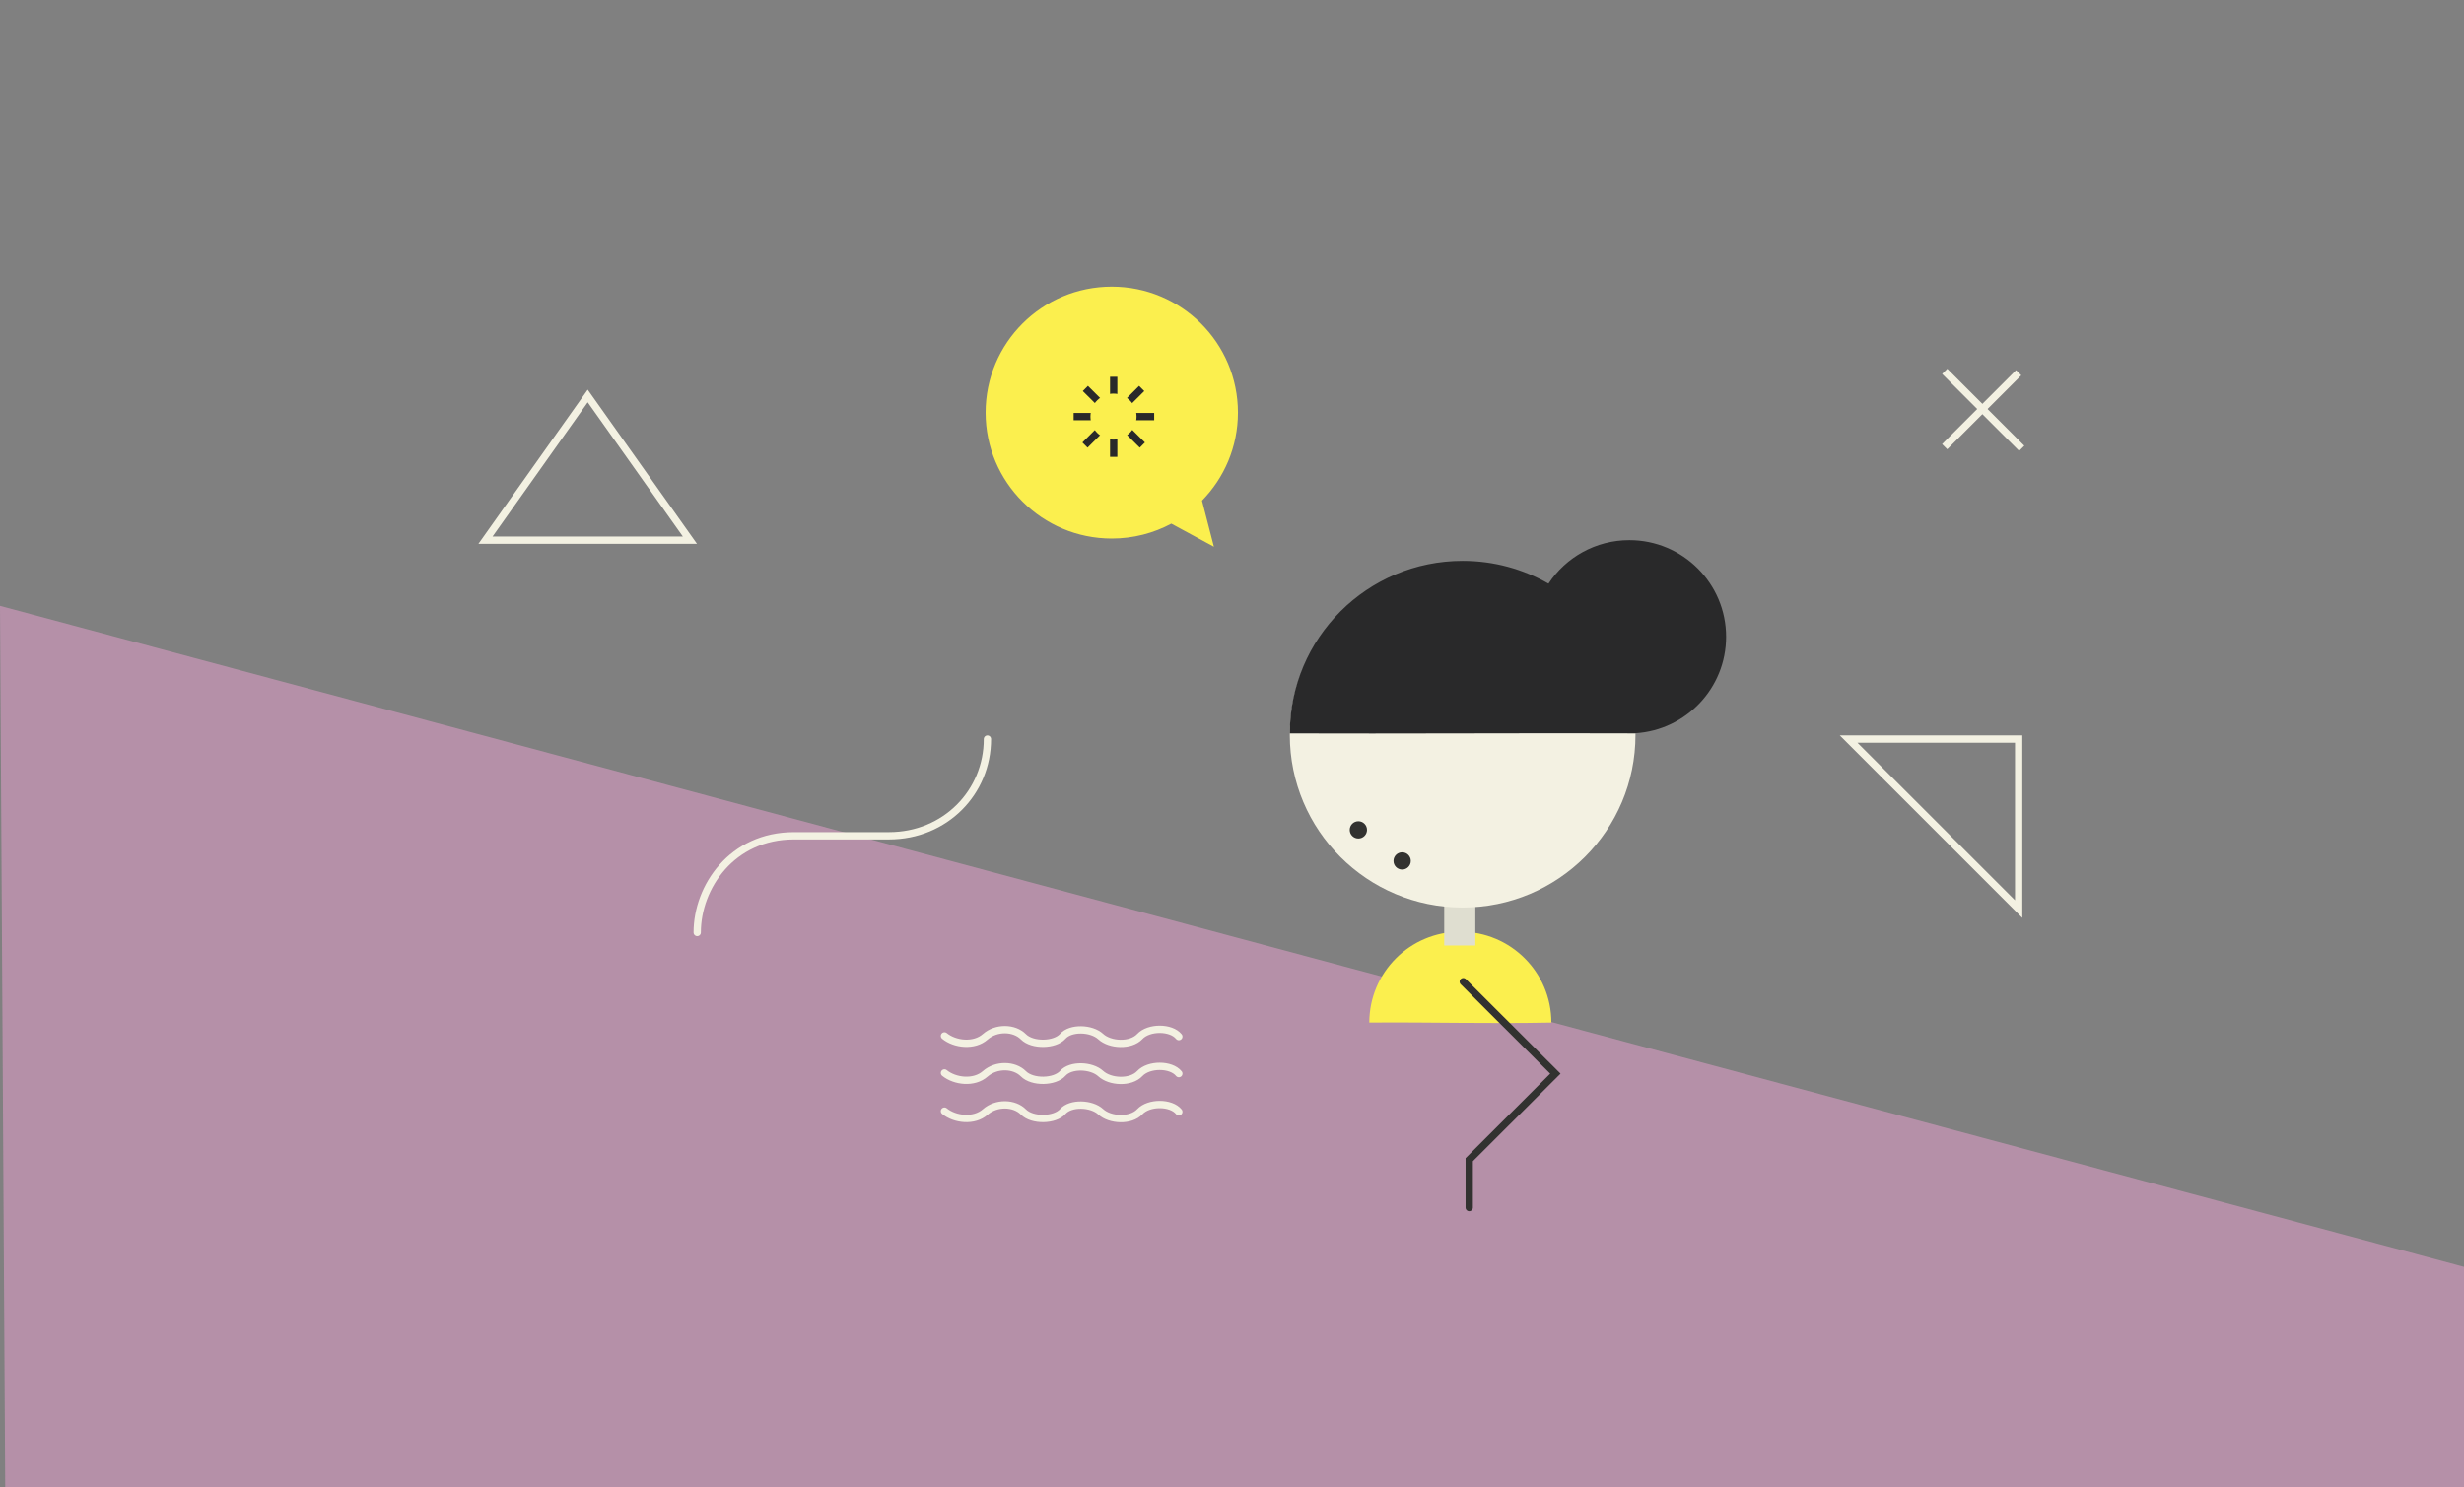 <?xml version="1.0" encoding="UTF-8" standalone="no"?>
<svg width="1350px" height="815px" viewBox="0 0 1350 815" version="1.1" xmlns="http://www.w3.org/2000/svg" xmlns:xlink="http://www.w3.org/1999/xlink">
    <rect x="0" y="0" width="1350" height="815" fill="#808080" stroke="none"/>
    <!-- Generator: Sketch 48.2 (47327) - http://www.bohemiancoding.com/sketch -->
    <title>Artboard 2</title>
    <desc>Created with Sketch.</desc>
    <defs></defs>
    <g id="Layouts-Copy" stroke="none" stroke-width="1" fill="none" fill-rule="evenodd">
        <g id="Artboard-2">
            <polyline id="Path-56" fill="#B590A8" points="0 332 1354.601 695.468 1356 815 2.859 815"></polyline>
            <g id="Group-2" transform="translate(266, 157)">
                <polygon id="Triangle-4" stroke="#F3F1E2" stroke-width="4" points="56 60 112 139 0 139"></polygon>
                <g id="Line-+-Line-3" transform="translate(800, 47)" stroke="#F3F1E2" stroke-linecap="square" stroke-width="4">
                    <path d="M0.913,0.913 L40.269,40.269" id="Line"></path>
                    <path d="M0.875,39.375 L38.591,1.659" id="Line-2"></path>
                </g>
                <g id="Group-Copy" transform="translate(274, 0)">
                    <g id="Group-12">
                        <path d="M309.976,403.352 C309.976,375.848 287.647,353.552 260.104,353.552 C232.561,353.552 210.232,375.848 210.232,403.352 C243.691,403.078 275.748,404.046 309.976,403.352 Z" id="Oval-17" fill="#FBEF4E"></path>
                        <rect id="Rectangle-17" fill="#DFDED0" x="251.266" y="336.532" width="17.045" height="24.584"></rect>
                        <ellipse id="Oval-12" fill="#F3F1E2" cx="261.367" cy="245.759" rx="94.693" ry="94.556"></ellipse>
                        <path d="M353.843,244.89 C353.459,244.898 353.075,244.902 352.689,244.902 C352.13,244.902 351.573,244.894 351.018,244.877 C305.098,244.674 220.746,245.121 166.674,244.902 C166.674,192.681 209.069,150.347 261.367,150.347 C278.486,150.347 294.544,154.883 308.402,162.817 C317.888,148.468 334.181,139 352.689,139 C381.976,139 405.717,162.707 405.717,191.951 C405.717,220.065 383.776,243.061 356.06,244.797 C356.06,244.832 356.06,244.867 356.06,244.902 C355.332,244.898 354.593,244.894 353.843,244.89 Z" id="Combined-Shape" fill="#29292A"></path>
                        <path d="M204.235,302.492 C206.85,302.492 208.97,300.376 208.97,297.764 C208.97,295.153 206.85,293.037 204.235,293.037 C201.62,293.037 199.501,295.153 199.501,297.764 C199.501,300.376 201.62,302.492 204.235,302.492 Z" id="Oval-15" fill="#323230"></path>
                        <path d="M228.224,319.512 C230.839,319.512 232.959,317.396 232.959,314.784 C232.959,312.173 230.839,310.057 228.224,310.057 C225.609,310.057 223.489,312.173 223.489,314.784 C223.489,317.396 225.609,319.512 228.224,319.512 Z" id="Oval-15" fill="#323230"></path>
                        <polyline id="Path-55" stroke="#323230" stroke-width="4" stroke-linecap="round" points="261.711 380.954 312.177 431.346 264.971 478.484 264.971 504.721"></polyline>
                        <g id="Group-4">
                            <path d="M118.562,117.334 L125.083,142.604 L101.757,129.954 C92.037,135.16 80.927,138.113 69.126,138.113 C30.949,138.113 0,107.209 0,69.087 C0,30.965 30.949,0.062 69.126,0.062 C107.303,0.062 138.252,30.965 138.252,69.087 C138.252,87.864 130.744,104.89 118.562,117.334 Z" id="Combined-Shape" fill="#FBEF4E"></path>
                            <path d="M55.869,85.477 L84.105,57.282" id="Line" stroke="#29292A" stroke-width="4" stroke-linecap="square"></path>
                            <path d="M84.455,85.477 L56.076,57.282" id="Line-4" stroke="#29292A" stroke-width="4" stroke-linecap="square"></path>
                            <path d="M70.179,91.352 L70.179,51.479" id="Line-5" stroke="#29292A" stroke-width="4" stroke-linecap="square"></path>
                            <path d="M90.369,71.293 L50.234,71.293" id="Line-6" stroke="#29292A" stroke-width="4" stroke-linecap="square"></path>
                            <ellipse id="Oval-20" fill="#FBEF4E" cx="70.073" cy="71.293" rx="12.626" ry="12.607"></ellipse>
                        </g>
                    </g>
                </g>
                <g id="Group-5" transform="translate(251, 407)" stroke="#F3F1E2" stroke-linecap="round" stroke-width="4">
                    <path d="M0.454,44.878 C6.206,49.554 16.68,50.74 22.799,45.365 C28.918,39.99 38.764,40.342 43.692,45.324 C48.619,50.306 60.972,50.005 65.283,45.1 C69.594,40.194 81.002,40.577 86.083,45.247 C91.164,49.918 102.48,50.522 107.469,45.218 C112.457,39.913 124.623,39.985 128.868,45.242" id="Path-11"></path>
                    <path d="M0.454,23.954 C6.206,28.63 16.68,29.816 22.799,24.441 C28.918,19.065 38.764,19.418 43.692,24.4 C48.619,29.382 60.972,29.081 65.283,24.176 C69.594,19.27 81.002,19.652 86.083,24.323 C91.164,28.994 102.48,29.598 107.469,24.293 C112.457,18.988 124.623,19.06 128.868,24.318" id="Path-12"></path>
                    <path d="M0.454,3.664 C6.206,8.34 16.68,9.526 22.799,4.15 C28.918,-1.225 38.764,-0.873 43.692,4.109 C48.619,9.092 60.972,8.791 65.283,3.885 C69.594,-1.02 81.002,-0.638 86.083,4.033 C91.164,8.703 102.48,9.308 107.469,4.003 C112.457,-1.302 124.623,-1.23 128.868,4.028" id="Path-13"></path>
                </g>
            </g>
            <path d="M1010,405 L1010,498.172 L1103.172,405 L1010,405 Z" id="Rectangle-45-Copy-12" stroke="#F3F1E2" stroke-width="4" transform="translate(1058, 453) rotate(-270) translate(-1058, -453) "></path>
            <path d="M382,511 C382,486 401,458 435,458 C469,458 456.009,458 487.005,458 C518,458 541,434 541,405" id="Path-3" stroke="#F3F1E2" stroke-width="4" stroke-linecap="round"></path>
        </g>
    </g>
</svg>